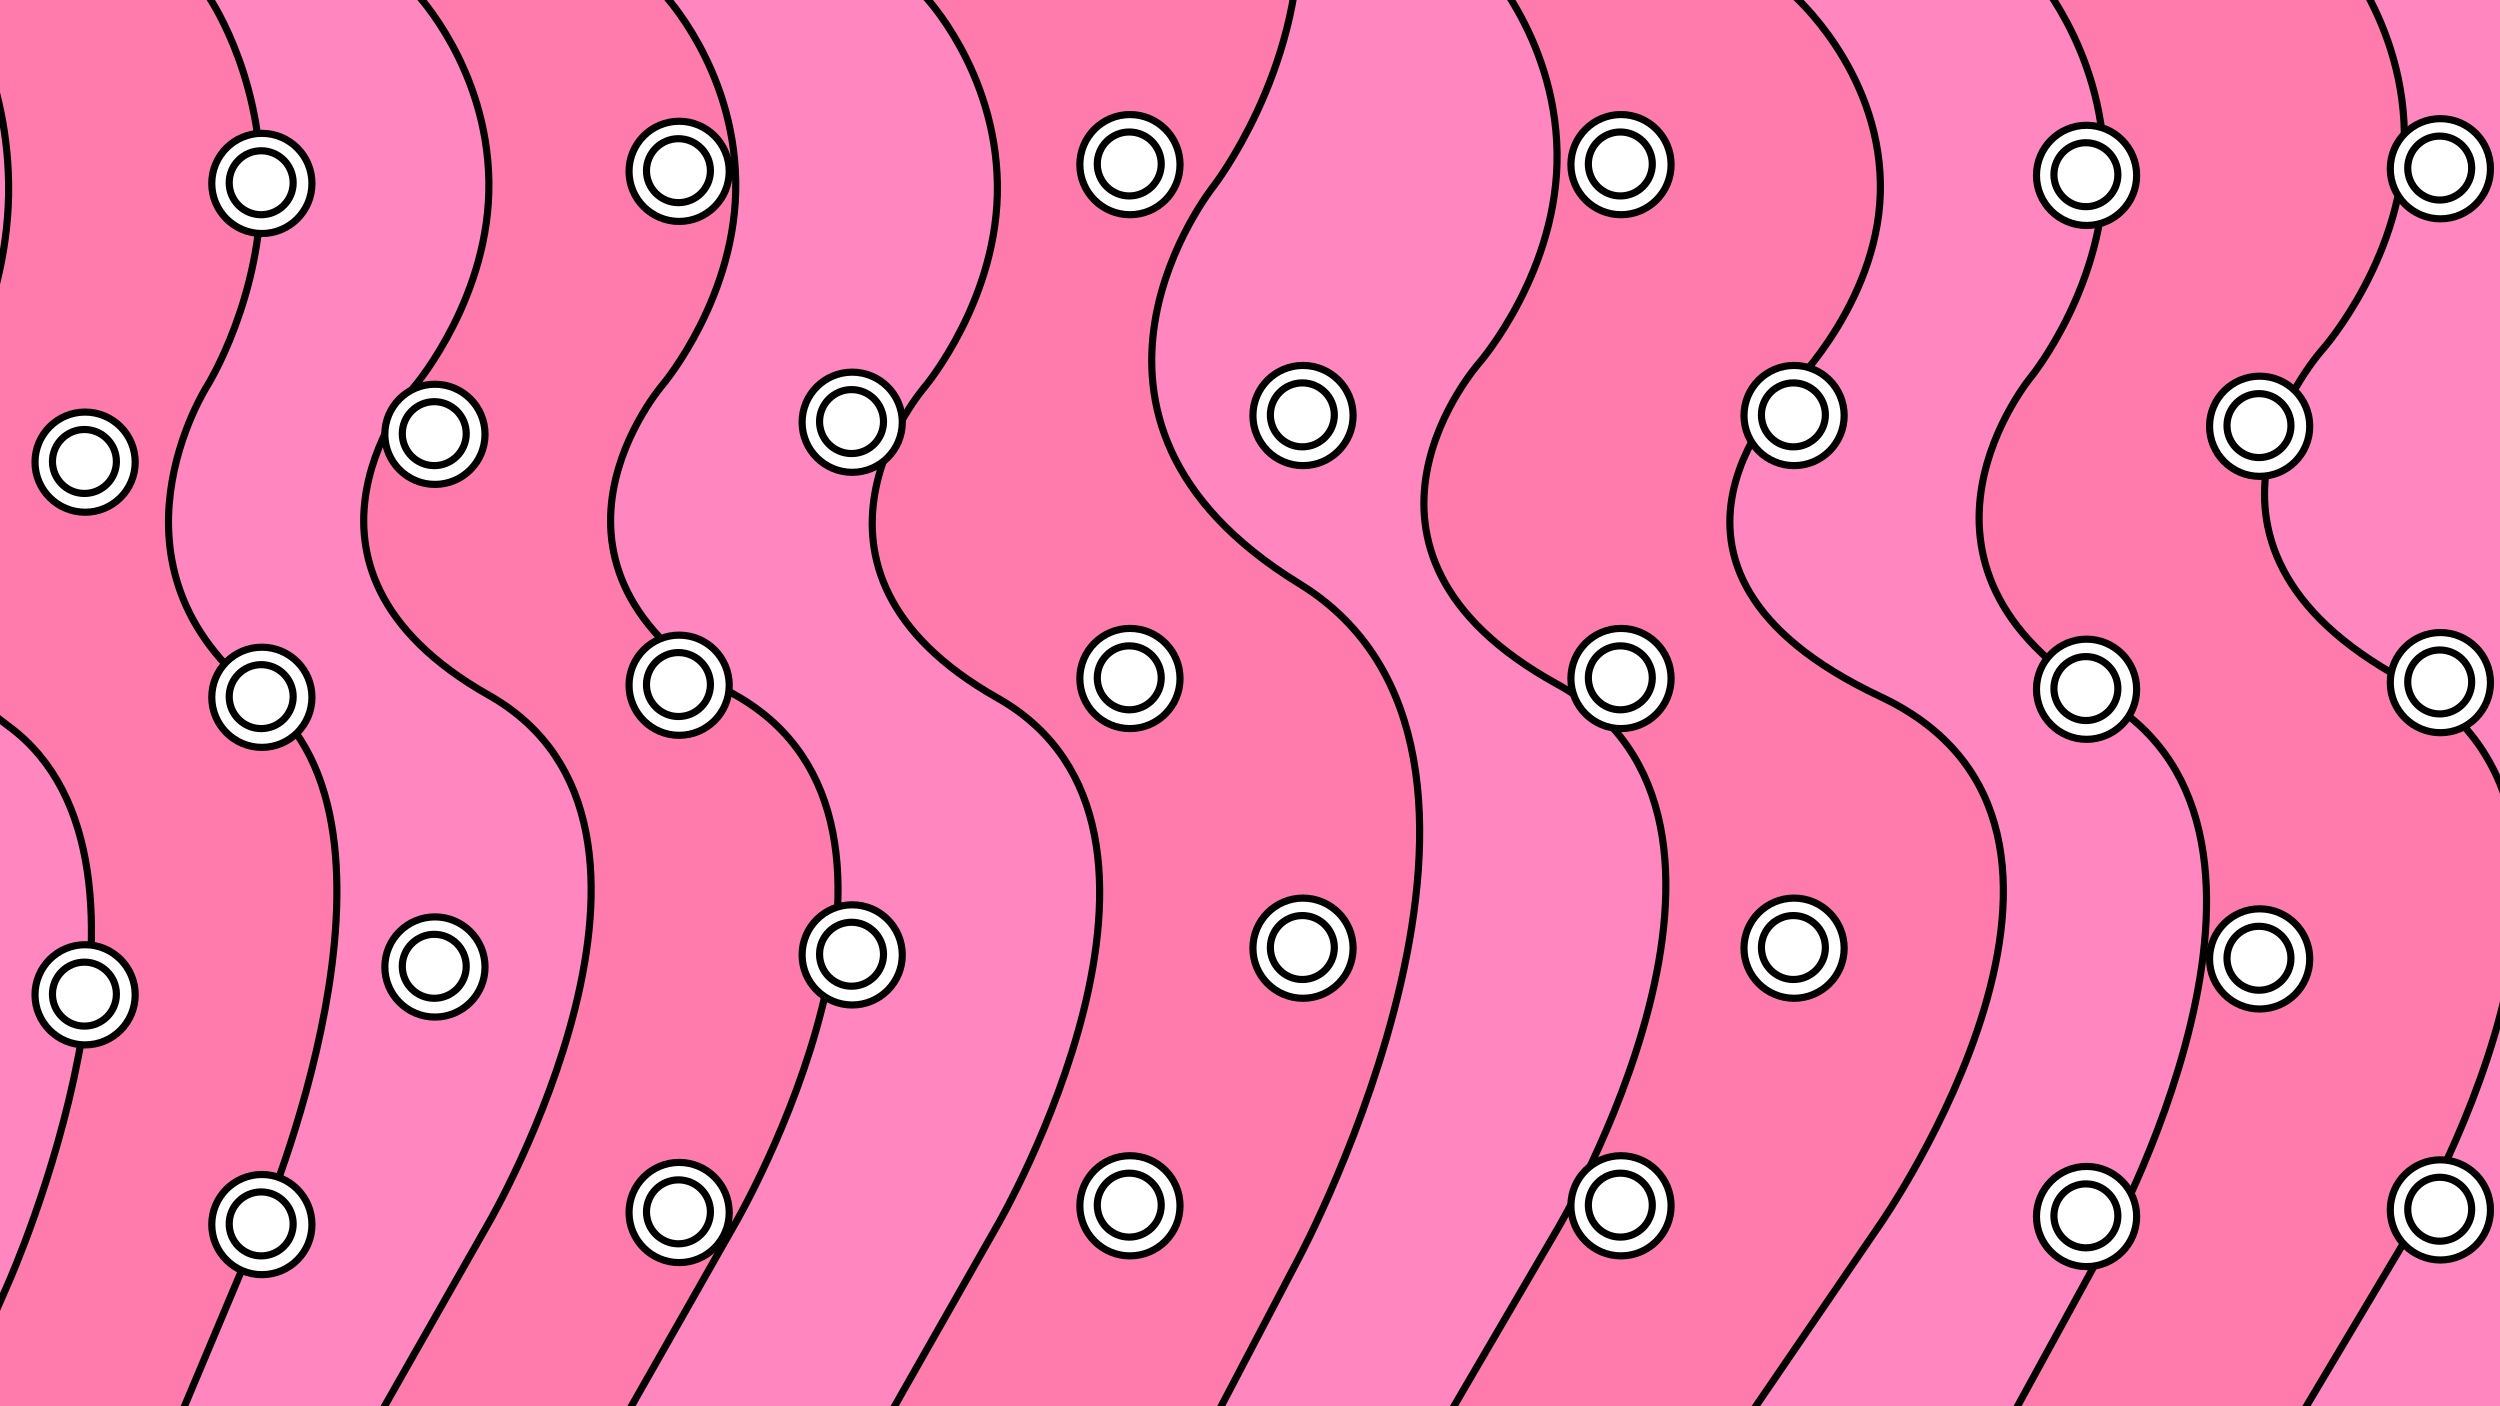 <?xml version="1.0" encoding="utf-8"?>
<!-- Generator: Adobe Illustrator 23.0.0, SVG Export Plug-In . SVG Version: 6.00 Build 0)  -->
<svg version="1.1" xmlns="http://www.w3.org/2000/svg" xmlns:xlink="http://www.w3.org/1999/xlink" x="0px" y="0px"
	 viewBox="0 0 1920 1080" style="enable-background:new 0 0 1920 1080;" xml:space="preserve">
<rect x="0" y="0" width="1920" height="1080" fill="#333333" stroke="none"/>
<style type="text/css">
	.st0{clip-path:url(#SVGID_2_);}
	.st1{clip-path:url(#SVGID_4_);fill:#FF86BE;stroke:#000000;stroke-width:5.5;stroke-miterlimit:10;}
	.st2{clip-path:url(#SVGID_4_);fill:#FF7BAC;stroke:#000000;stroke-width:5.5;stroke-miterlimit:10;}
	.st3{clip-path:url(#SVGID_4_);}
	.st4{fill:#FFFFFF;}
</style>
<g id="bubbles">
	<g>
		<defs>
			<rect id="SVGID_1_" y="0" width="1920" height="1080"/>
		</defs>
		<clipPath id="SVGID_2_">
			<use xlink:href="#SVGID_1_"  style="overflow:visible;"/>
		</clipPath>
		<g class="st0">
			<defs>
				<rect id="SVGID_3_" x="-17" y="-9.13" width="1954" height="1099.13"/>
			</defs>
			<clipPath id="SVGID_4_">
				<use xlink:href="#SVGID_3_"  style="overflow:visible;"/>
			</clipPath>
			<path class="st1" d="M2027.12-21.94c0,0,84.96,60.37,87.14,153.68s-87.14,165.75-87.14,165.75s-189.53,148.19,87.14,254.66
				s0,431.39,0,431.39l-150.32,180.02H1643.7V-21.94H2027.12z"/>
			<path class="st2" d="M1784.36-51.82c0,0,60.62,60.37,62.18,153.68s-62.18,165.75-62.18,165.75s-135.24,148.19,62.18,254.66
				s0,431.39,0,431.39l-107.26,180.02h-228.51V-51.82H1784.36z"/>
			<path class="st1" d="M1560.43-22.97c0,0,54.27,58.9,55.66,149.94s-55.66,161.72-55.66,161.72s-121.07,144.58,55.66,248.47
				s0,420.89,0,420.89l-96.02,175.64h-204.57V-22.97H1560.43z"/>
			<path class="st2" d="M1377.19-3.91c0,0,65.27,56.67,66.94,144.26s-66.94,155.59-66.94,155.59s-145.6,139.11,66.94,239.06
				s0,404.96,0,404.96l-115.48,168.99h-246.02V-3.91H1377.19z"/>
			<path class="st1" d="M1136.6-32.25c0,0,57.74,58.64,59.22,149.27s-59.22,161-59.22,161s-128.8,143.94,59.22,247.36
				s0,419.02,0,419.02l-102.15,174.86H876.03V-32.25H1136.6z"/>
			<path class="st2" d="M932.2-240.39c0,0,63.93,72.42,65.57,184.33c1.64,111.92-65.57,198.81-65.57,198.81
				S789.57,320.5,997.77,448.22s0,517.44,0,517.44l-113.12,215.93H643.67V-240.39H932.2z"/>
			<path class="st1" d="M710.33-2.88c0,0,54.27,56.67,55.66,144.26c1.39,87.59-55.66,155.59-55.66,155.59S589.26,436.08,766,536.03
				s0,404.96,0,404.96l-96.02,168.99H465.41V-2.88H710.33z"/>
			<path class="st2" d="M509.4-4.94c0,0,54.27,56.67,55.66,144.26S509.4,294.91,509.4,294.91s-121.07,139.11,55.66,239.06
				s0,404.96,0,404.96l-96.02,168.99H264.48V-4.94H509.4z"/>
			<path class="st1" d="M319.8-4.94c0,0,54.27,56.67,55.66,144.26c1.39,87.59-55.66,155.59-55.66,155.59
				s-121.07,139.11,55.66,239.06s0,404.96,0,404.96l-96.02,168.99H74.88V-4.94H319.8z"/>
			<g class="st3">
				<g>
					<g>
						<path class="st4" d="M1244.92,164.91c-21.21,0-38.47-17.26-38.47-38.47c0-21.21,17.26-38.47,38.47-38.47
							s38.47,17.26,38.47,38.47C1283.39,147.65,1266.14,164.91,1244.92,164.91z"/>
						<path d="M1244.93,90.72c19.69,0,35.72,16.02,35.72,35.72s-16.02,35.72-35.72,35.72c-19.69,0-35.72-16.02-35.72-35.72
							S1225.23,90.72,1244.93,90.72 M1244.93,85.22c-22.76,0-41.22,18.45-41.22,41.22s18.45,41.22,41.22,41.22
							c22.76,0,41.22-18.45,41.22-41.22S1267.69,85.22,1244.93,85.22L1244.93,85.22z"/>
					</g>
					<g>
						<path class="st4" d="M1244.41,150.48c-13.54,0-24.56-11.02-24.56-24.56s11.02-24.56,24.56-24.56
							c13.54,0,24.56,11.02,24.56,24.56S1257.95,150.48,1244.41,150.48z"/>
						<path d="M1244.41,104.12c12.02,0,21.81,9.78,21.81,21.81c0,12.02-9.78,21.81-21.81,21.81s-21.81-9.78-21.81-21.81
							C1222.6,113.9,1232.39,104.12,1244.41,104.12 M1244.41,98.62c-15.08,0-27.31,12.23-27.31,27.31s12.23,27.31,27.31,27.31
							s27.31-12.23,27.31-27.31S1259.49,98.62,1244.41,98.62L1244.41,98.62z"/>
					</g>
				</g>
				<g>
					<g>
						<path class="st4" d="M1244.92,964.52c-21.21,0-38.47-17.26-38.47-38.47s17.26-38.47,38.47-38.47s38.47,17.26,38.47,38.47
							S1266.14,964.52,1244.92,964.52z"/>
						<path d="M1244.93,890.33c19.69,0,35.72,16.02,35.72,35.72s-16.02,35.72-35.72,35.72c-19.69,0-35.72-16.02-35.72-35.72
							S1225.23,890.33,1244.93,890.33 M1244.93,884.83c-22.76,0-41.22,18.45-41.22,41.22c0,22.76,18.45,41.22,41.22,41.22
							c22.76,0,41.22-18.45,41.22-41.22C1286.14,903.28,1267.69,884.83,1244.93,884.83L1244.93,884.83z"/>
					</g>
					<g>
						<path class="st4" d="M1244.41,950.09c-13.54,0-24.56-11.02-24.56-24.56s11.02-24.56,24.56-24.56
							c13.54,0,24.56,11.02,24.56,24.56S1257.95,950.09,1244.41,950.09z"/>
						<path d="M1244.41,903.73c12.02,0,21.81,9.78,21.81,21.81c0,12.02-9.78,21.81-21.81,21.81s-21.81-9.78-21.81-21.81
							C1222.6,913.51,1232.39,903.73,1244.41,903.73 M1244.41,898.23c-15.08,0-27.31,12.23-27.31,27.31
							c0,15.08,12.23,27.31,27.31,27.31s27.31-12.23,27.31-27.31C1271.72,910.45,1259.49,898.23,1244.41,898.23L1244.41,898.23z"/>
					</g>
				</g>
				<g>
					<g>
						<path class="st4" d="M1377.85,766.67c-21.21,0-38.47-17.26-38.47-38.47s17.26-38.47,38.47-38.47s38.47,17.26,38.47,38.47
							S1399.06,766.67,1377.85,766.67z"/>
						<path d="M1377.85,692.49c19.69,0,35.72,16.02,35.72,35.72s-16.02,35.72-35.72,35.72c-19.69,0-35.72-16.02-35.72-35.72
							S1358.16,692.49,1377.85,692.49 M1377.85,686.99c-22.76,0-41.22,18.45-41.22,41.22c0,22.76,18.45,41.22,41.22,41.22
							c22.76,0,41.22-18.45,41.22-41.22C1419.07,705.44,1400.61,686.99,1377.85,686.99L1377.85,686.99z"/>
					</g>
					<g>
						<path class="st4" d="M1377.33,752.25c-13.54,0-24.56-11.02-24.56-24.56c0-13.54,11.02-24.56,24.56-24.56
							c13.54,0,24.56,11.02,24.56,24.56C1401.89,741.23,1390.88,752.25,1377.33,752.25z"/>
						<path d="M1377.33,705.89c12.02,0,21.81,9.78,21.81,21.81c0,12.02-9.78,21.81-21.81,21.81c-12.02,0-21.81-9.78-21.81-21.81
							C1355.53,715.67,1365.31,705.89,1377.33,705.89 M1377.33,700.39c-15.08,0-27.31,12.23-27.31,27.31
							c0,15.08,12.23,27.31,27.31,27.31s27.31-12.23,27.31-27.31C1404.64,712.61,1392.42,700.39,1377.33,700.39L1377.33,700.39z"/>
					</g>
				</g>
				<g>
					<g>
						<path class="st4" d="M1244.92,559.56c-21.21,0-38.47-17.26-38.47-38.47s17.26-38.47,38.47-38.47s38.47,17.26,38.47,38.47
							S1266.14,559.56,1244.92,559.56z"/>
						<path d="M1244.93,485.37c19.69,0,35.72,16.02,35.72,35.72s-16.02,35.72-35.72,35.72c-19.69,0-35.72-16.02-35.72-35.72
							S1225.23,485.37,1244.93,485.37 M1244.93,479.87c-22.76,0-41.22,18.45-41.22,41.22c0,22.76,18.45,41.22,41.22,41.22
							c22.76,0,41.22-18.45,41.22-41.22C1286.14,498.33,1267.69,479.87,1244.93,479.87L1244.93,479.87z"/>
					</g>
					<g>
						<path class="st4" d="M1244.41,545.13c-13.54,0-24.56-11.02-24.56-24.56s11.02-24.56,24.56-24.56
							c13.54,0,24.56,11.02,24.56,24.56S1257.95,545.13,1244.41,545.13z"/>
						<path d="M1244.41,498.77c12.02,0,21.81,9.78,21.81,21.81c0,12.02-9.78,21.81-21.81,21.81s-21.81-9.78-21.81-21.81
							C1222.6,508.55,1232.39,498.77,1244.41,498.77 M1244.41,493.27c-15.08,0-27.31,12.23-27.31,27.31
							c0,15.08,12.23,27.31,27.31,27.31s27.31-12.23,27.31-27.31C1271.72,505.5,1259.49,493.27,1244.41,493.27L1244.41,493.27z"/>
					</g>
				</g>
				<g>
					<g>
						<path class="st4" d="M1377.85,357.6c-21.21,0-38.47-17.26-38.47-38.47c0-21.21,17.26-38.47,38.47-38.47
							s38.47,17.26,38.47,38.47C1416.32,340.34,1399.06,357.6,1377.85,357.6z"/>
						<path d="M1377.85,283.41c19.69,0,35.72,16.02,35.72,35.72s-16.02,35.72-35.72,35.72c-19.69,0-35.72-16.02-35.72-35.72
							S1358.16,283.41,1377.85,283.41 M1377.85,277.91c-22.76,0-41.22,18.45-41.22,41.22c0,22.76,18.45,41.22,41.22,41.22
							c22.76,0,41.22-18.45,41.22-41.22C1419.07,296.37,1400.61,277.91,1377.85,277.91L1377.85,277.91z"/>
					</g>
					<g>
						<path class="st4" d="M1377.33,343.17c-13.54,0-24.56-11.02-24.56-24.56s11.02-24.56,24.56-24.56
							c13.54,0,24.56,11.02,24.56,24.56S1390.88,343.17,1377.33,343.17z"/>
						<path d="M1377.33,296.81c12.02,0,21.81,9.78,21.81,21.81s-9.78,21.81-21.81,21.81c-12.02,0-21.81-9.78-21.81-21.81
							S1365.31,296.81,1377.33,296.81 M1377.33,291.31c-15.08,0-27.31,12.23-27.31,27.31c0,15.08,12.23,27.31,27.31,27.31
							s27.31-12.23,27.31-27.31C1404.64,303.53,1392.42,291.31,1377.33,291.31L1377.33,291.31z"/>
					</g>
				</g>
			</g>
			<g class="st3">
				<g>
					<g>
						
							<ellipse transform="matrix(0.23 -0.973 0.973 0.23 545.357 941.965)" class="st4" cx="867.79" cy="126.44" rx="38.47" ry="38.47"/>
						<path d="M867.79,90.72c19.69,0,35.72,16.02,35.72,35.72s-16.02,35.72-35.72,35.72s-35.72-16.02-35.72-35.72
							S848.1,90.72,867.79,90.72 M867.79,85.22c-22.76,0-41.22,18.45-41.22,41.22s18.45,41.22,41.22,41.22
							c22.76,0,41.22-18.45,41.22-41.22S890.55,85.22,867.79,85.22L867.79,85.22z"/>
					</g>
					<g>
						<path class="st4" d="M867.27,150.48c-13.54,0-24.56-11.02-24.56-24.56s11.02-24.56,24.56-24.56s24.56,11.02,24.56,24.56
							S880.82,150.48,867.27,150.48z"/>
						<path d="M867.27,104.12c12.02,0,21.81,9.78,21.81,21.81c0,12.02-9.78,21.81-21.81,21.81c-12.02,0-21.81-9.78-21.81-21.81
							C845.47,113.9,855.25,104.12,867.27,104.12 M867.27,98.62c-15.08,0-27.31,12.23-27.31,27.31s12.23,27.31,27.31,27.31
							s27.31-12.23,27.31-27.31S882.36,98.62,867.27,98.62L867.27,98.62z"/>
					</g>
				</g>
				<g>
					<g>
						<path class="st4" d="M867.79,964.52c-21.21,0-38.47-17.26-38.47-38.47s17.26-38.47,38.47-38.47
							c21.21,0,38.47,17.26,38.47,38.47S889,964.52,867.79,964.52z"/>
						<path d="M867.79,890.33c19.69,0,35.72,16.02,35.72,35.72s-16.02,35.72-35.72,35.72s-35.72-16.02-35.72-35.72
							S848.1,890.33,867.79,890.33 M867.79,884.83c-22.76,0-41.22,18.45-41.22,41.22c0,22.76,18.45,41.22,41.22,41.22
							c22.76,0,41.22-18.45,41.22-41.22C909.01,903.28,890.55,884.83,867.79,884.83L867.79,884.83z"/>
					</g>
					<g>
						<path class="st4" d="M867.27,950.09c-13.54,0-24.56-11.02-24.56-24.56s11.02-24.56,24.56-24.56s24.56,11.02,24.56,24.56
							S880.82,950.09,867.27,950.09z"/>
						<path d="M867.27,903.73c12.02,0,21.81,9.78,21.81,21.81c0,12.02-9.78,21.81-21.81,21.81c-12.02,0-21.81-9.78-21.81-21.81
							C845.47,913.51,855.25,903.73,867.27,903.73 M867.27,898.23c-15.08,0-27.31,12.23-27.31,27.31
							c0,15.08,12.23,27.31,27.31,27.31s27.31-12.23,27.31-27.31C894.58,910.45,882.36,898.23,867.27,898.23L867.27,898.23z"/>
					</g>
				</g>
				<g>
					<g>
						<circle class="st4" cx="1000.71" cy="728.21" r="38.47"/>
						<path d="M1000.71,692.49c19.69,0,35.72,16.02,35.72,35.72s-16.02,35.72-35.72,35.72S965,747.9,965,728.21
							S981.02,692.49,1000.71,692.49 M1000.71,686.99c-22.76,0-41.22,18.45-41.22,41.22c0,22.76,18.45,41.22,41.22,41.22
							c22.76,0,41.22-18.45,41.22-41.22C1041.93,705.44,1023.48,686.99,1000.71,686.99L1000.71,686.99z"/>
					</g>
					<g>
						<path class="st4" d="M1000.2,752.25c-13.54,0-24.56-11.02-24.56-24.56c0-13.54,11.02-24.56,24.56-24.56
							c13.54,0,24.56,11.02,24.56,24.56C1024.76,741.23,1013.74,752.25,1000.2,752.25z"/>
						<path d="M1000.2,705.89c12.02,0,21.81,9.78,21.81,21.81c0,12.02-9.78,21.81-21.81,21.81c-12.02,0-21.81-9.78-21.81-21.81
							C978.39,715.67,988.18,705.89,1000.2,705.89 M1000.2,700.39c-15.08,0-27.31,12.23-27.31,27.31
							c0,15.08,12.23,27.31,27.31,27.31s27.31-12.23,27.31-27.31C1027.51,712.61,1015.28,700.39,1000.2,700.39L1000.2,700.39z"/>
					</g>
				</g>
				<g>
					<g>
						
							<ellipse transform="matrix(0.707 -0.707 0.707 0.707 -114.298 766.244)" class="st4" cx="867.79" cy="521.09" rx="38.47" ry="38.47"/>
						<path d="M867.79,485.37c19.69,0,35.72,16.02,35.72,35.72s-16.02,35.72-35.72,35.72s-35.72-16.02-35.72-35.72
							S848.1,485.37,867.79,485.37 M867.79,479.87c-22.76,0-41.22,18.45-41.22,41.22c0,22.76,18.45,41.22,41.22,41.22
							c22.76,0,41.22-18.45,41.22-41.22C909.01,498.33,890.55,479.87,867.79,479.87L867.79,479.87z"/>
					</g>
					<g>
						<path class="st4" d="M867.27,545.13c-13.54,0-24.56-11.02-24.56-24.56s11.02-24.56,24.56-24.56s24.56,11.02,24.56,24.56
							S880.82,545.13,867.27,545.13z"/>
						<path d="M867.27,498.77c12.02,0,21.81,9.78,21.81,21.81c0,12.02-9.78,21.81-21.81,21.81c-12.02,0-21.81-9.78-21.81-21.81
							C845.47,508.55,855.25,498.77,867.27,498.77 M867.27,493.27c-15.08,0-27.31,12.23-27.31,27.31
							c0,15.08,12.23,27.31,27.31,27.31s27.31-12.23,27.31-27.31C894.58,505.5,882.36,493.27,867.27,493.27L867.27,493.27z"/>
					</g>
				</g>
				<g>
					<g>
						<circle class="st4" cx="1000.71" cy="319.13" r="38.47"/>
						<path d="M1000.71,283.41c19.69,0,35.72,16.02,35.72,35.72s-16.02,35.72-35.72,35.72S965,338.82,965,319.13
							S981.02,283.41,1000.71,283.41 M1000.71,277.91c-22.76,0-41.22,18.45-41.22,41.22c0,22.76,18.45,41.22,41.22,41.22
							c22.76,0,41.22-18.45,41.22-41.22C1041.93,296.37,1023.48,277.91,1000.71,277.91L1000.71,277.91z"/>
					</g>
					<g>
						<path class="st4" d="M1000.2,343.17c-13.54,0-24.56-11.02-24.56-24.56s11.02-24.56,24.56-24.56
							c13.54,0,24.56,11.02,24.56,24.56S1013.74,343.17,1000.2,343.17z"/>
						<path d="M1000.2,296.81c12.02,0,21.81,9.78,21.81,21.81s-9.78,21.81-21.81,21.81c-12.02,0-21.81-9.78-21.81-21.81
							S988.18,296.81,1000.2,296.81 M1000.2,291.31c-15.08,0-27.31,12.23-27.31,27.31c0,15.08,12.23,27.31,27.31,27.31
							s27.31-12.23,27.31-27.31C1027.51,303.53,1015.28,291.31,1000.2,291.31L1000.2,291.31z"/>
					</g>
				</g>
			</g>
			<g class="st3">
				<g>
					<g>
						<circle class="st4" cx="521.57" cy="131.59" r="38.47"/>
						<path d="M521.57,95.87c19.69,0,35.72,16.02,35.72,35.72s-16.02,35.72-35.72,35.72s-35.72-16.02-35.72-35.72
							S501.87,95.87,521.57,95.87 M521.57,90.37c-22.76,0-41.22,18.45-41.22,41.22s18.45,41.22,41.22,41.22
							c22.76,0,41.22-18.45,41.22-41.22S544.33,90.37,521.57,90.37L521.57,90.37z"/>
					</g>
					<g>
						<circle class="st4" cx="521.05" cy="131.08" r="24.56"/>
						<path d="M521.05,109.27c12.02,0,21.81,9.78,21.81,21.81s-9.78,21.81-21.81,21.81c-12.02,0-21.81-9.78-21.81-21.81
							S509.03,109.27,521.05,109.27 M521.05,103.77c-15.08,0-27.31,12.23-27.31,27.31s12.23,27.31,27.31,27.31
							s27.31-12.23,27.31-27.31S536.13,103.77,521.05,103.77L521.05,103.77z"/>
					</g>
				</g>
				<g>
					<g>
						<path class="st4" d="M521.57,969.67c-21.21,0-38.47-17.26-38.47-38.47s17.26-38.47,38.47-38.47s38.47,17.26,38.47,38.47
							S542.78,969.67,521.57,969.67z"/>
						<path d="M521.57,895.48c19.69,0,35.72,16.02,35.72,35.72s-16.02,35.72-35.72,35.72s-35.72-16.02-35.72-35.72
							S501.87,895.48,521.57,895.48 M521.57,889.98c-22.76,0-41.22,18.45-41.22,41.22s18.45,41.22,41.22,41.22
							c22.76,0,41.22-18.45,41.22-41.22S544.33,889.98,521.57,889.98L521.57,889.98z"/>
					</g>
					<g>
						<path class="st4" d="M521.05,955.24c-13.54,0-24.56-11.02-24.56-24.56c0-13.54,11.02-24.56,24.56-24.56
							s24.56,11.02,24.56,24.56C545.61,944.23,534.59,955.24,521.05,955.24z"/>
						<path d="M521.05,908.88c12.02,0,21.81,9.78,21.81,21.81c0,12.02-9.78,21.81-21.81,21.81c-12.02,0-21.81-9.78-21.81-21.81
							C499.25,918.66,509.03,908.88,521.05,908.88 M521.05,903.38c-15.08,0-27.31,12.23-27.31,27.31s12.23,27.31,27.31,27.31
							s27.31-12.23,27.31-27.31S536.13,903.38,521.05,903.38L521.05,903.38z"/>
					</g>
				</g>
				<g>
					<g>
						
							<ellipse transform="matrix(0.16 -0.987 0.987 0.16 -174.236 1261.93)" class="st4" cx="654.49" cy="733.36" rx="38.47" ry="38.47"/>
						<path d="M654.49,697.64c19.69,0,35.72,16.02,35.72,35.72s-16.02,35.72-35.72,35.72s-35.72-16.02-35.72-35.72
							S634.8,697.64,654.49,697.64 M654.49,692.14c-22.76,0-41.22,18.45-41.22,41.22s18.45,41.22,41.22,41.22
							c22.76,0,41.22-18.45,41.22-41.22S677.26,692.14,654.49,692.14L654.49,692.14z"/>
					</g>
					<g>
						<path class="st4" d="M653.98,757.4c-13.54,0-24.56-11.02-24.56-24.56c0-13.54,11.02-24.56,24.56-24.56
							s24.56,11.02,24.56,24.56C678.53,746.38,667.52,757.4,653.98,757.4z"/>
						<path d="M653.98,711.04c12.02,0,21.81,9.78,21.81,21.81c0,12.02-9.78,21.81-21.81,21.81c-12.02,0-21.81-9.78-21.81-21.81
							C632.17,720.82,641.95,711.04,653.98,711.04 M653.98,705.54c-15.08,0-27.31,12.23-27.31,27.31s12.23,27.31,27.31,27.31
							s27.31-12.23,27.31-27.31S669.06,705.54,653.98,705.54L653.98,705.54z"/>
					</g>
				</g>
				<g>
					<g>
						<circle class="st4" cx="521.57" cy="526.24" r="38.47"/>
						<path d="M521.57,490.53c19.69,0,35.72,16.02,35.72,35.72s-16.02,35.72-35.72,35.72s-35.72-16.02-35.72-35.72
							S501.87,490.53,521.57,490.53 M521.57,485.03c-22.76,0-41.22,18.45-41.22,41.22s18.45,41.22,41.22,41.22
							c22.76,0,41.22-18.45,41.22-41.22S544.33,485.03,521.57,485.03L521.57,485.03z"/>
					</g>
					<g>
						<path class="st4" d="M521.05,550.29c-13.54,0-24.56-11.02-24.56-24.56s11.02-24.56,24.56-24.56s24.56,11.02,24.56,24.56
							S534.59,550.29,521.05,550.29z"/>
						<path d="M521.05,503.92c12.02,0,21.81,9.78,21.81,21.81s-9.78,21.81-21.81,21.81c-12.02,0-21.81-9.78-21.81-21.81
							S509.03,503.92,521.05,503.92 M521.05,498.42c-15.08,0-27.31,12.23-27.31,27.31c0,15.08,12.23,27.31,27.31,27.31
							s27.31-12.23,27.31-27.31C548.36,510.65,536.13,498.42,521.05,498.42L521.05,498.42z"/>
					</g>
				</g>
				<g>
					<g>
						
							<ellipse transform="matrix(0.707 -0.707 0.707 0.707 -37.605 557.775)" class="st4" cx="654.49" cy="324.28" rx="38.47" ry="38.47"/>
						<path d="M654.49,288.56c19.69,0,35.72,16.02,35.72,35.72S674.19,360,654.49,360s-35.72-16.02-35.72-35.72
							S634.8,288.56,654.49,288.56 M654.49,283.06c-22.76,0-41.22,18.45-41.22,41.22c0,22.76,18.45,41.22,41.22,41.22
							c22.76,0,41.22-18.45,41.22-41.22C695.71,301.52,677.26,283.06,654.49,283.06L654.49,283.06z"/>
					</g>
					<g>
						<path class="st4" d="M653.98,348.32c-13.54,0-24.56-11.02-24.56-24.56s11.02-24.56,24.56-24.56s24.56,11.02,24.56,24.56
							S667.52,348.32,653.98,348.32z"/>
						<path d="M653.98,301.96c12.02,0,21.81,9.78,21.81,21.81s-9.78,21.81-21.81,21.81c-12.02,0-21.81-9.78-21.81-21.81
							S641.95,301.96,653.98,301.96 M653.98,296.46c-15.08,0-27.31,12.23-27.31,27.31c0,15.08,12.23,27.31,27.31,27.31
							s27.31-12.23,27.31-27.31C681.28,308.68,669.06,296.46,653.98,296.46L653.98,296.46z"/>
					</g>
				</g>
			</g>
			<g class="st3">
				<g>
					<g>
						<circle class="st4" cx="1602.48" cy="134.68" r="38.47"/>
						<path d="M1602.48,98.97c19.69,0,35.72,16.02,35.72,35.72s-16.02,35.72-35.72,35.72c-19.69,0-35.72-16.02-35.72-35.72
							S1582.79,98.97,1602.48,98.97 M1602.48,93.47c-22.76,0-41.22,18.45-41.22,41.22s18.45,41.22,41.22,41.22
							s41.22-18.45,41.22-41.22S1625.25,93.47,1602.48,93.47L1602.48,93.47z"/>
					</g>
					<g>
						<path class="st4" d="M1601.97,158.72c-13.54,0-24.56-11.02-24.56-24.56s11.02-24.56,24.56-24.56
							c13.54,0,24.56,11.02,24.56,24.56S1615.51,158.72,1601.97,158.72z"/>
						<path d="M1601.97,112.36c12.02,0,21.81,9.78,21.81,21.81s-9.78,21.81-21.81,21.81c-12.02,0-21.81-9.78-21.81-21.81
							S1589.94,112.36,1601.97,112.36 M1601.97,106.86c-15.08,0-27.31,12.23-27.31,27.31s12.23,27.31,27.31,27.31
							s27.31-12.23,27.31-27.31S1617.05,106.86,1601.97,106.86L1601.97,106.86z"/>
					</g>
				</g>
				<g>
					<g>
						<circle class="st4" cx="1602.48" cy="934.29" r="38.47"/>
						<path d="M1602.48,898.57c19.69,0,35.72,16.02,35.72,35.72s-16.02,35.72-35.72,35.72c-19.69,0-35.72-16.02-35.72-35.72
							S1582.79,898.57,1602.48,898.57 M1602.48,893.07c-22.76,0-41.22,18.45-41.22,41.22c0,22.76,18.45,41.22,41.22,41.22
							s41.22-18.45,41.22-41.22C1643.7,911.53,1625.25,893.07,1602.48,893.07L1602.48,893.07z"/>
					</g>
					<g>
						<path class="st4" d="M1601.97,958.33c-13.54,0-24.56-11.02-24.56-24.56c0-13.54,11.02-24.56,24.56-24.56
							c13.54,0,24.56,11.02,24.56,24.56C1626.52,947.32,1615.51,958.33,1601.97,958.33z"/>
						<path d="M1601.97,911.97c12.02,0,21.81,9.78,21.81,21.81c0,12.02-9.78,21.81-21.81,21.81c-12.02,0-21.81-9.78-21.81-21.81
							C1580.16,921.75,1589.94,911.97,1601.97,911.97 M1601.97,906.47c-15.08,0-27.31,12.23-27.31,27.31s12.23,27.31,27.31,27.31
							s27.31-12.23,27.31-27.31S1617.05,906.47,1601.97,906.47L1601.97,906.47z"/>
					</g>
				</g>
				<g>
					<g>
						<circle class="st4" cx="1735.41" cy="736.45" r="38.47"/>
						<path d="M1735.41,700.73c19.69,0,35.72,16.02,35.72,35.72s-16.02,35.72-35.72,35.72c-19.69,0-35.72-16.02-35.72-35.72
							S1715.71,700.73,1735.41,700.73 M1735.41,695.23c-22.76,0-41.22,18.45-41.22,41.22c0,22.76,18.45,41.22,41.22,41.22
							c22.76,0,41.22-18.45,41.22-41.22C1776.62,713.69,1758.17,695.23,1735.41,695.23L1735.41,695.23z"/>
					</g>
					<g>
						<path class="st4" d="M1734.89,760.49c-13.54,0-24.56-11.02-24.56-24.56c0-13.54,11.02-24.56,24.56-24.56
							c13.54,0,24.56,11.02,24.56,24.56C1759.45,749.48,1748.43,760.49,1734.89,760.49z"/>
						<path d="M1734.89,714.13c12.02,0,21.81,9.78,21.81,21.81c0,12.02-9.78,21.81-21.81,21.81s-21.81-9.78-21.81-21.81
							C1713.09,723.91,1722.87,714.13,1734.89,714.13 M1734.89,708.63c-15.08,0-27.31,12.23-27.31,27.31
							c0,15.08,12.23,27.31,27.31,27.31s27.31-12.23,27.31-27.31C1762.2,720.85,1749.97,708.63,1734.89,708.63L1734.89,708.63z"/>
					</g>
				</g>
				<g>
					<g>
						<circle class="st4" cx="1602.48" cy="529.33" r="38.47"/>
						<path d="M1602.48,493.62c19.69,0,35.72,16.02,35.72,35.72s-16.02,35.72-35.72,35.72c-19.69,0-35.72-16.02-35.72-35.72
							S1582.79,493.62,1602.48,493.62 M1602.48,488.12c-22.76,0-41.22,18.45-41.22,41.22c0,22.76,18.45,41.22,41.22,41.22
							s41.22-18.45,41.22-41.22C1643.7,506.57,1625.25,488.12,1602.48,488.12L1602.48,488.12z"/>
					</g>
					<g>
						<path class="st4" d="M1601.97,553.38c-13.54,0-24.56-11.02-24.56-24.56s11.02-24.56,24.56-24.56
							c13.54,0,24.56,11.02,24.56,24.56S1615.51,553.38,1601.97,553.38z"/>
						<path d="M1601.97,507.01c12.02,0,21.81,9.78,21.81,21.81c0,12.02-9.78,21.81-21.81,21.81c-12.02,0-21.81-9.78-21.81-21.81
							C1580.16,516.8,1589.94,507.01,1601.97,507.01 M1601.97,501.51c-15.08,0-27.31,12.23-27.31,27.31s12.23,27.31,27.31,27.31
							s27.31-12.23,27.31-27.31S1617.05,501.51,1601.97,501.51L1601.97,501.51z"/>
					</g>
				</g>
				<g>
					<g>
						<circle class="st4" cx="1735.41" cy="327.37" r="38.47"/>
						<path d="M1735.41,291.65c19.69,0,35.72,16.02,35.72,35.72s-16.02,35.72-35.72,35.72c-19.69,0-35.72-16.02-35.72-35.72
							S1715.71,291.65,1735.41,291.65 M1735.41,286.15c-22.76,0-41.22,18.45-41.22,41.22c0,22.76,18.45,41.22,41.22,41.22
							c22.76,0,41.22-18.45,41.22-41.22C1776.62,304.61,1758.17,286.15,1735.41,286.15L1735.41,286.15z"/>
					</g>
					<g>
						<path class="st4" d="M1734.89,351.41c-13.54,0-24.56-11.02-24.56-24.56s11.02-24.56,24.56-24.56
							c13.54,0,24.56,11.02,24.56,24.56S1748.43,351.41,1734.89,351.41z"/>
						<path d="M1734.89,305.05c12.02,0,21.81,9.78,21.81,21.81s-9.78,21.81-21.81,21.81s-21.81-9.78-21.81-21.81
							S1722.87,305.05,1734.89,305.05 M1734.89,299.55c-15.08,0-27.31,12.23-27.31,27.31s12.23,27.31,27.31,27.31
							s27.31-12.23,27.31-27.31S1749.97,299.55,1734.89,299.55L1734.89,299.55z"/>
					</g>
				</g>
			</g>
			<path class="st2" d="M159.37-3.91c0,0,40.19,56.67,41.22,144.26s-41.22,155.59-41.22,155.59S69.73,435.05,200.59,535
				s0,404.96,0,404.96l-71.1,168.99H-21.98V-3.91H159.37z"/>
			<g class="st3">
				<g>
					<g>
						
							<ellipse transform="matrix(0.707 -0.707 0.707 0.707 -40.704 183.461)" class="st4" cx="201.11" cy="140.87" rx="38.47" ry="38.47"/>
						<path d="M201.11,105.15c19.69,0,35.72,16.02,35.72,35.72s-16.02,35.72-35.72,35.72c-19.69,0-35.72-16.02-35.72-35.72
							S181.41,105.15,201.11,105.15 M201.11,99.65c-22.76,0-41.22,18.45-41.22,41.22c0,22.76,18.45,41.22,41.22,41.22
							c22.76,0,41.22-18.45,41.22-41.22C242.32,118.1,223.87,99.65,201.11,99.65L201.11,99.65z"/>
					</g>
					<g>
						<path class="st4" d="M200.59,164.91c-13.54,0-24.56-11.02-24.56-24.56s11.02-24.56,24.56-24.56s24.56,11.02,24.56,24.56
							S214.13,164.91,200.59,164.91z"/>
						<path d="M200.59,118.54c12.02,0,21.81,9.78,21.81,21.81c0,12.02-9.78,21.81-21.81,21.81s-21.81-9.78-21.81-21.81
							C178.78,128.33,188.57,118.54,200.59,118.54 M200.59,113.04c-15.08,0-27.31,12.23-27.31,27.31
							c0,15.08,12.23,27.31,27.31,27.31s27.31-12.23,27.31-27.31C227.9,125.27,215.67,113.04,200.59,113.04L200.59,113.04z"/>
					</g>
				</g>
				<g>
					<g>
						
							<ellipse transform="matrix(0.16 -0.987 0.987 0.16 -759.439 988.336)" class="st4" cx="201.11" cy="940.47" rx="38.47" ry="38.47"/>
						<path d="M201.11,904.76c19.69,0,35.72,16.02,35.72,35.72s-16.02,35.72-35.72,35.72c-19.69,0-35.72-16.02-35.72-35.72
							S181.41,904.76,201.11,904.76 M201.11,899.26c-22.76,0-41.22,18.45-41.22,41.22c0,22.76,18.45,41.22,41.22,41.22
							c22.76,0,41.22-18.45,41.22-41.22C242.32,917.71,223.87,899.26,201.11,899.26L201.11,899.26z"/>
					</g>
					<g>
						<path class="st4" d="M200.59,964.52c-13.54,0-24.56-11.02-24.56-24.56c0-13.54,11.02-24.56,24.56-24.56
							s24.56,11.02,24.56,24.56C225.15,953.5,214.13,964.52,200.59,964.52z"/>
						<path d="M200.59,918.15c12.02,0,21.81,9.78,21.81,21.81s-9.78,21.81-21.81,21.81s-21.81-9.78-21.81-21.81
							S188.57,918.15,200.59,918.15 M200.59,912.65c-15.08,0-27.31,12.23-27.31,27.31s12.23,27.31,27.31,27.31
							s27.31-12.23,27.31-27.31S215.67,912.65,200.59,912.65L200.59,912.65z"/>
					</g>
				</g>
				<g>
					<g>
						
							<ellipse transform="matrix(0.16 -0.987 0.987 0.16 -452.519 953.394)" class="st4" cx="334.03" cy="742.63" rx="38.47" ry="38.47"/>
						<path d="M334.03,706.92c19.69,0,35.72,16.02,35.72,35.72s-16.02,35.72-35.72,35.72s-35.72-16.02-35.72-35.72
							S314.34,706.92,334.03,706.92 M334.03,701.42c-22.76,0-41.22,18.45-41.22,41.22c0,22.76,18.45,41.22,41.22,41.22
							c22.76,0,41.22-18.45,41.22-41.22C375.25,719.87,356.79,701.42,334.03,701.42L334.03,701.42z"/>
					</g>
					<g>
						<path class="st4" d="M333.52,766.67c-13.54,0-24.56-11.02-24.56-24.56c0-13.54,11.02-24.56,24.56-24.56
							s24.56,11.02,24.56,24.56C358.07,755.66,347.06,766.67,333.52,766.67z"/>
						<path d="M333.51,720.31c12.02,0,21.81,9.78,21.81,21.81c0,12.02-9.78,21.81-21.81,21.81s-21.81-9.78-21.81-21.81
							C311.71,730.09,321.49,720.31,333.51,720.31 M333.51,714.81c-15.08,0-27.31,12.23-27.31,27.31s12.23,27.31,27.31,27.31
							c15.08,0,27.31-12.23,27.31-27.31S348.6,714.81,333.51,714.81L333.51,714.81z"/>
					</g>
				</g>
				<g>
					<g>
						
							<ellipse transform="matrix(0.16 -0.987 0.987 0.16 -359.711 648.246)" class="st4" cx="201.11" cy="535.52" rx="38.47" ry="38.47"/>
						<path d="M201.11,499.8c19.69,0,35.72,16.02,35.72,35.72s-16.02,35.72-35.72,35.72c-19.69,0-35.72-16.02-35.72-35.72
							S181.41,499.8,201.11,499.8 M201.11,494.3c-22.76,0-41.22,18.45-41.22,41.22c0,22.76,18.45,41.22,41.22,41.22
							c22.76,0,41.22-18.45,41.22-41.22C242.32,512.75,223.87,494.3,201.11,494.3L201.11,494.3z"/>
					</g>
					<g>
						<path class="st4" d="M200.59,559.56c-13.54,0-24.56-11.02-24.56-24.56s11.02-24.56,24.56-24.56s24.56,11.02,24.56,24.56
							S214.13,559.56,200.59,559.56z"/>
						<path d="M200.59,513.2c12.02,0,21.81,9.78,21.81,21.81c0,12.02-9.78,21.81-21.81,21.81s-21.81-9.78-21.81-21.81
							C178.78,522.98,188.57,513.2,200.59,513.2 M200.59,507.7c-15.08,0-27.31,12.23-27.31,27.31s12.23,27.31,27.31,27.31
							S227.9,550.08,227.9,535S215.67,507.7,200.59,507.7L200.59,507.7z"/>
					</g>
				</g>
				<g>
					<g>
						
							<ellipse transform="matrix(0.707 -0.707 0.707 0.707 -138.024 333.891)" class="st4" cx="334.03" cy="333.55" rx="38.47" ry="38.47"/>
						<path d="M334.03,297.84c19.69,0,35.72,16.02,35.72,35.72s-16.02,35.72-35.72,35.72s-35.72-16.02-35.72-35.72
							S314.34,297.84,334.03,297.84 M334.03,292.34c-22.76,0-41.22,18.45-41.22,41.22c0,22.76,18.45,41.22,41.22,41.22
							c22.76,0,41.22-18.45,41.22-41.22C375.25,310.79,356.79,292.34,334.03,292.34L334.03,292.34z"/>
					</g>
					<g>
						<path class="st4" d="M333.52,357.6c-13.54,0-24.56-11.02-24.56-24.56s11.02-24.56,24.56-24.56s24.56,11.02,24.56,24.56
							S347.06,357.6,333.52,357.6z"/>
						<path d="M333.51,311.23c12.02,0,21.81,9.78,21.81,21.81s-9.78,21.81-21.81,21.81s-21.81-9.78-21.81-21.81
							S321.49,311.23,333.51,311.23 M333.51,305.73c-15.08,0-27.31,12.23-27.31,27.31c0,15.08,12.23,27.31,27.31,27.31
							c15.08,0,27.31-12.23,27.31-27.31C360.82,317.96,348.6,305.73,333.51,305.73L333.51,305.73z"/>
					</g>
				</g>
			</g>
			<path class="st1" d="M-38.46-10.61c0,0,43.96,59.77,45.08,152.14s-45.08,164.09-45.08,164.09s-98.06,146.71,45.08,252.12
				s0,427.08,0,427.08l-77.77,178.22h-165.68V-10.61H-38.46z"/>
			<g class="st3">
				<g>
					<g>
						
							<ellipse transform="matrix(0.707 -0.707 0.707 0.707 -134.51 -0.261)" class="st4" cx="-67.57" cy="162.24" rx="38.47" ry="38.47"/>
						<path d="M-67.57,126.52c19.69,0,35.72,16.02,35.72,35.72s-16.02,35.72-35.72,35.72s-35.72-16.02-35.72-35.72
							S-87.26,126.52-67.57,126.52 M-67.57,121.02c-22.76,0-41.22,18.45-41.22,41.22s18.45,41.22,41.22,41.22
							s41.22-18.45,41.22-41.22S-44.81,121.02-67.57,121.02L-67.57,121.02z"/>
					</g>
					<g>
						<circle class="st4" cx="-68.08" cy="161.72" r="24.56"/>
						<path d="M-68.08,139.92c12.02,0,21.81,9.78,21.81,21.81c0,12.02-9.78,21.81-21.81,21.81s-21.81-9.78-21.81-21.81
							C-89.89,149.7-80.11,139.92-68.08,139.92 M-68.08,134.42c-15.08,0-27.31,12.23-27.31,27.31c0,15.08,12.23,27.31,27.31,27.31
							s27.31-12.23,27.31-27.31C-40.78,146.64-53,134.42-68.08,134.42L-68.08,134.42z"/>
					</g>
				</g>
				<g>
					<g>
						<path class="st4" d="M-67.57,1000.31c-21.21,0-38.47-17.26-38.47-38.47s17.26-38.47,38.47-38.47
							c21.21,0,38.47,17.26,38.47,38.47S-46.36,1000.31-67.57,1000.31z"/>
						<path d="M-67.57,926.13c19.69,0,35.72,16.02,35.72,35.72s-16.02,35.72-35.72,35.72s-35.72-16.02-35.72-35.72
							S-87.26,926.13-67.57,926.13 M-67.57,920.63c-22.76,0-41.22,18.45-41.22,41.22s18.45,41.22,41.22,41.22
							s41.22-18.45,41.22-41.22S-44.81,920.63-67.57,920.63L-67.57,920.63z"/>
					</g>
					<g>
						<circle class="st4" cx="-68.08" cy="961.33" r="24.56"/>
						<path d="M-68.08,939.52c12.02,0,21.81,9.78,21.81,21.81c0,12.02-9.78,21.81-21.81,21.81s-21.81-9.78-21.81-21.81
							C-89.89,949.31-80.11,939.52-68.08,939.52 M-68.08,934.02c-15.08,0-27.31,12.23-27.31,27.31s12.23,27.31,27.31,27.31
							s27.31-12.23,27.31-27.31S-53,934.02-68.08,934.02L-68.08,934.02z"/>
					</g>
				</g>
				<g>
					<g>
						
							<ellipse transform="matrix(0.924 -0.383 0.383 0.924 -287.398 83.167)" class="st4" cx="65.36" cy="764" rx="38.47" ry="38.47"/>
						<path d="M65.36,728.29c19.69,0,35.72,16.02,35.72,35.72s-16.02,35.72-35.72,35.72S29.64,783.7,29.64,764
							S45.66,728.29,65.36,728.29 M65.36,722.79c-22.76,0-41.22,18.45-41.22,41.22c0,22.76,18.45,41.22,41.22,41.22
							s41.22-18.45,41.22-41.22C106.57,741.24,88.12,722.79,65.36,722.79L65.36,722.79z"/>
					</g>
					<g>
						<path class="st4" d="M64.84,788.05c-13.54,0-24.56-11.02-24.56-24.56c0-13.54,11.02-24.56,24.56-24.56
							s24.56,11.02,24.56,24.56C89.4,777.03,78.38,788.05,64.84,788.05z"/>
						<path d="M64.84,741.68c12.02,0,21.81,9.78,21.81,21.81s-9.78,21.81-21.81,21.81c-12.02,0-21.81-9.78-21.81-21.81
							S52.82,741.68,64.84,741.68 M64.84,736.18c-15.08,0-27.31,12.23-27.31,27.31s12.23,27.31,27.31,27.31s27.31-12.23,27.31-27.31
							S79.92,736.18,64.84,736.18L64.84,736.18z"/>
					</g>
				</g>
				<g>
					<g>
						
							<ellipse transform="matrix(0.23 -0.973 0.973 0.23 -594.037 363.18)" class="st4" cx="-67.57" cy="556.89" rx="38.47" ry="38.47"/>
						<path d="M-67.57,521.17c19.69,0,35.72,16.02,35.72,35.72s-16.02,35.72-35.72,35.72s-35.72-16.02-35.72-35.72
							S-87.26,521.17-67.57,521.17 M-67.57,515.67c-22.76,0-41.22,18.45-41.22,41.22s18.45,41.22,41.22,41.22
							s41.22-18.45,41.22-41.22S-44.81,515.67-67.57,515.67L-67.57,515.67z"/>
					</g>
					<g>
						<path class="st4" d="M-68.08,580.93c-13.54,0-24.56-11.02-24.56-24.56c0-13.54,11.02-24.56,24.56-24.56
							s24.56,11.02,24.56,24.56C-43.53,569.92-54.54,580.93-68.08,580.93z"/>
						<path d="M-68.08,534.57c12.02,0,21.81,9.78,21.81,21.81c0,12.02-9.78,21.81-21.81,21.81s-21.81-9.78-21.81-21.81
							C-89.89,544.35-80.11,534.57-68.08,534.57 M-68.08,529.07c-15.08,0-27.31,12.23-27.31,27.31s12.23,27.31,27.31,27.31
							s27.31-12.23,27.31-27.31S-53,529.07-68.08,529.07L-68.08,529.07z"/>
					</g>
				</g>
				<g>
					<g>
						
							<ellipse transform="matrix(0.707 -0.707 0.707 0.707 -231.829 150.169)" class="st4" cx="65.36" cy="354.93" rx="38.47" ry="38.47"/>
						<path d="M65.36,319.21c19.69,0,35.72,16.02,35.72,35.72s-16.02,35.72-35.72,35.72s-35.72-16.02-35.72-35.72
							S45.66,319.21,65.36,319.21 M65.36,313.71c-22.76,0-41.22,18.45-41.22,41.22c0,22.76,18.45,41.22,41.22,41.22
							s41.22-18.45,41.22-41.22C106.57,332.16,88.12,313.71,65.36,313.71L65.36,313.71z"/>
					</g>
					<g>
						<circle class="st4" cx="64.84" cy="354.41" r="24.56"/>
						<path d="M64.84,332.6c12.02,0,21.81,9.78,21.81,21.81s-9.78,21.81-21.81,21.81c-12.02,0-21.81-9.78-21.81-21.81
							S52.82,332.6,64.84,332.6 M64.84,327.1c-15.08,0-27.31,12.23-27.31,27.31c0,15.08,12.23,27.31,27.31,27.31
							s27.31-12.23,27.31-27.31C92.15,339.33,79.92,327.1,64.84,327.1L64.84,327.1z"/>
					</g>
				</g>
			</g>
			<g class="st3">
				<g>
					<g>
						<circle class="st4" cx="1874.21" cy="129.59" r="38.47"/>
						<path d="M1874.21,93.88c19.69,0,35.72,16.02,35.72,35.72s-16.02,35.72-35.72,35.72c-19.69,0-35.72-16.02-35.72-35.72
							S1854.52,93.88,1874.21,93.88 M1874.21,88.38c-22.76,0-41.22,18.45-41.22,41.22s18.45,41.22,41.22,41.22
							c22.76,0,41.22-18.45,41.22-41.22S1896.97,88.38,1874.21,88.38L1874.21,88.38z"/>
					</g>
					<g>
						<path class="st4" d="M1873.7,153.64c-13.54,0-24.56-11.02-24.56-24.56s11.02-24.56,24.56-24.56
							c13.54,0,24.56,11.02,24.56,24.56S1887.24,153.64,1873.7,153.64z"/>
						<path d="M1873.7,107.27c12.02,0,21.81,9.78,21.81,21.81s-9.78,21.81-21.81,21.81s-21.81-9.78-21.81-21.81
							S1861.67,107.27,1873.7,107.27 M1873.7,101.77c-15.08,0-27.31,12.23-27.31,27.31s12.23,27.31,27.31,27.31
							s27.31-12.23,27.31-27.31S1888.78,101.77,1873.7,101.77L1873.7,101.77z"/>
					</g>
				</g>
				<g>
					<g>
						<circle class="st4" cx="1874.21" cy="929.2" r="38.47"/>
						<path d="M1874.21,893.49c19.69,0,35.72,16.02,35.72,35.72s-16.02,35.72-35.72,35.72c-19.69,0-35.72-16.02-35.72-35.72
							S1854.52,893.49,1874.21,893.49 M1874.21,887.99c-22.76,0-41.22,18.45-41.22,41.22c0,22.76,18.45,41.22,41.22,41.22
							c22.76,0,41.22-18.45,41.22-41.22C1915.43,906.44,1896.97,887.99,1874.21,887.99L1874.21,887.99z"/>
					</g>
					<g>
						<path class="st4" d="M1873.7,953.24c-13.54,0-24.56-11.02-24.56-24.56c0-13.54,11.02-24.56,24.56-24.56
							c13.54,0,24.56,11.02,24.56,24.56C1898.25,942.23,1887.24,953.24,1873.7,953.24z"/>
						<path d="M1873.7,906.88c12.02,0,21.81,9.78,21.81,21.81c0,12.02-9.78,21.81-21.81,21.81s-21.81-9.78-21.81-21.81
							C1851.89,916.66,1861.67,906.88,1873.7,906.88 M1873.7,901.38c-15.08,0-27.31,12.23-27.31,27.31
							c0,15.08,12.23,27.31,27.31,27.31s27.31-12.23,27.31-27.31C1901,913.61,1888.78,901.38,1873.7,901.38L1873.7,901.38z"/>
					</g>
				</g>
				<g>
					<g>
						<path class="st4" d="M2007.14,769.83c-21.21,0-38.47-17.26-38.47-38.47s17.26-38.47,38.47-38.47s38.47,17.26,38.47,38.47
							S2028.35,769.83,2007.14,769.83z"/>
						<path d="M2007.14,695.64c19.69,0,35.72,16.02,35.72,35.72s-16.02,35.72-35.72,35.72s-35.72-16.02-35.72-35.72
							S1987.44,695.64,2007.14,695.64 M2007.14,690.14c-22.76,0-41.22,18.45-41.22,41.22s18.45,41.22,41.22,41.22
							c22.76,0,41.22-18.45,41.22-41.22S2029.9,690.14,2007.14,690.14L2007.14,690.14z"/>
					</g>
					<g>
						<circle class="st4" cx="2006.62" cy="730.85" r="24.56"/>
						<path d="M2006.62,709.04c12.02,0,21.81,9.78,21.81,21.81c0,12.02-9.78,21.81-21.81,21.81c-12.02,0-21.81-9.78-21.81-21.81
							C1984.81,718.82,1994.6,709.04,2006.62,709.04 M2006.62,703.54c-15.08,0-27.31,12.23-27.31,27.31
							c0,15.08,12.23,27.31,27.31,27.31s27.31-12.23,27.31-27.31C2033.93,715.77,2021.7,703.54,2006.62,703.54L2006.62,703.54z"/>
					</g>
				</g>
				<g>
					<g>
						<circle class="st4" cx="1874.21" cy="524.25" r="38.47"/>
						<path d="M1874.21,488.53c19.69,0,35.72,16.02,35.72,35.72s-16.02,35.72-35.72,35.72c-19.69,0-35.72-16.02-35.72-35.72
							S1854.52,488.53,1874.21,488.53 M1874.21,483.03c-22.76,0-41.22,18.45-41.22,41.22c0,22.76,18.45,41.22,41.22,41.22
							c22.76,0,41.22-18.45,41.22-41.22C1915.43,501.48,1896.97,483.03,1874.21,483.03L1874.21,483.03z"/>
					</g>
					<g>
						<path class="st4" d="M1873.7,548.29c-13.54,0-24.56-11.02-24.56-24.56s11.02-24.56,24.56-24.56
							c13.54,0,24.56,11.02,24.56,24.56S1887.24,548.29,1873.7,548.29z"/>
						<path d="M1873.7,501.93c12.02,0,21.81,9.78,21.81,21.81c0,12.02-9.78,21.81-21.81,21.81s-21.81-9.78-21.81-21.81
							C1851.89,511.71,1861.67,501.93,1873.7,501.93 M1873.7,496.43c-15.08,0-27.31,12.23-27.31,27.31
							c0,15.08,12.23,27.31,27.31,27.31s27.31-12.23,27.31-27.31C1901,508.65,1888.78,496.43,1873.7,496.43L1873.7,496.43z"/>
					</g>
				</g>
				<g>
					<g>
						<path class="st4" d="M2007.14,360.75c-21.21,0-38.47-17.26-38.47-38.47c0-21.21,17.26-38.47,38.47-38.47
							s38.47,17.26,38.47,38.47C2045.6,343.49,2028.35,360.75,2007.14,360.75z"/>
						<path d="M2007.14,286.57c19.69,0,35.72,16.02,35.72,35.72S2026.83,358,2007.14,358s-35.72-16.02-35.72-35.72
							S1987.44,286.57,2007.14,286.57 M2007.14,281.07c-22.76,0-41.22,18.45-41.22,41.22c0,22.76,18.45,41.22,41.22,41.22
							c22.76,0,41.22-18.45,41.22-41.22C2048.35,299.52,2029.9,281.07,2007.14,281.07L2007.14,281.07z"/>
					</g>
					<g>
						<circle class="st4" cx="2006.62" cy="321.77" r="24.56"/>
						<path d="M2006.62,299.96c12.02,0,21.81,9.78,21.81,21.81s-9.78,21.81-21.81,21.81c-12.02,0-21.81-9.78-21.81-21.81
							S1994.6,299.96,2006.62,299.96 M2006.62,294.46c-15.08,0-27.31,12.23-27.31,27.31c0,15.08,12.23,27.31,27.31,27.31
							s27.31-12.23,27.31-27.31C2033.93,306.69,2021.7,294.46,2006.62,294.46L2006.62,294.46z"/>
					</g>
				</g>
			</g>
		</g>
	</g>
</g>
<g id="Layer_2">
</g>
<g id="Layer_3">
</g>
</svg>
